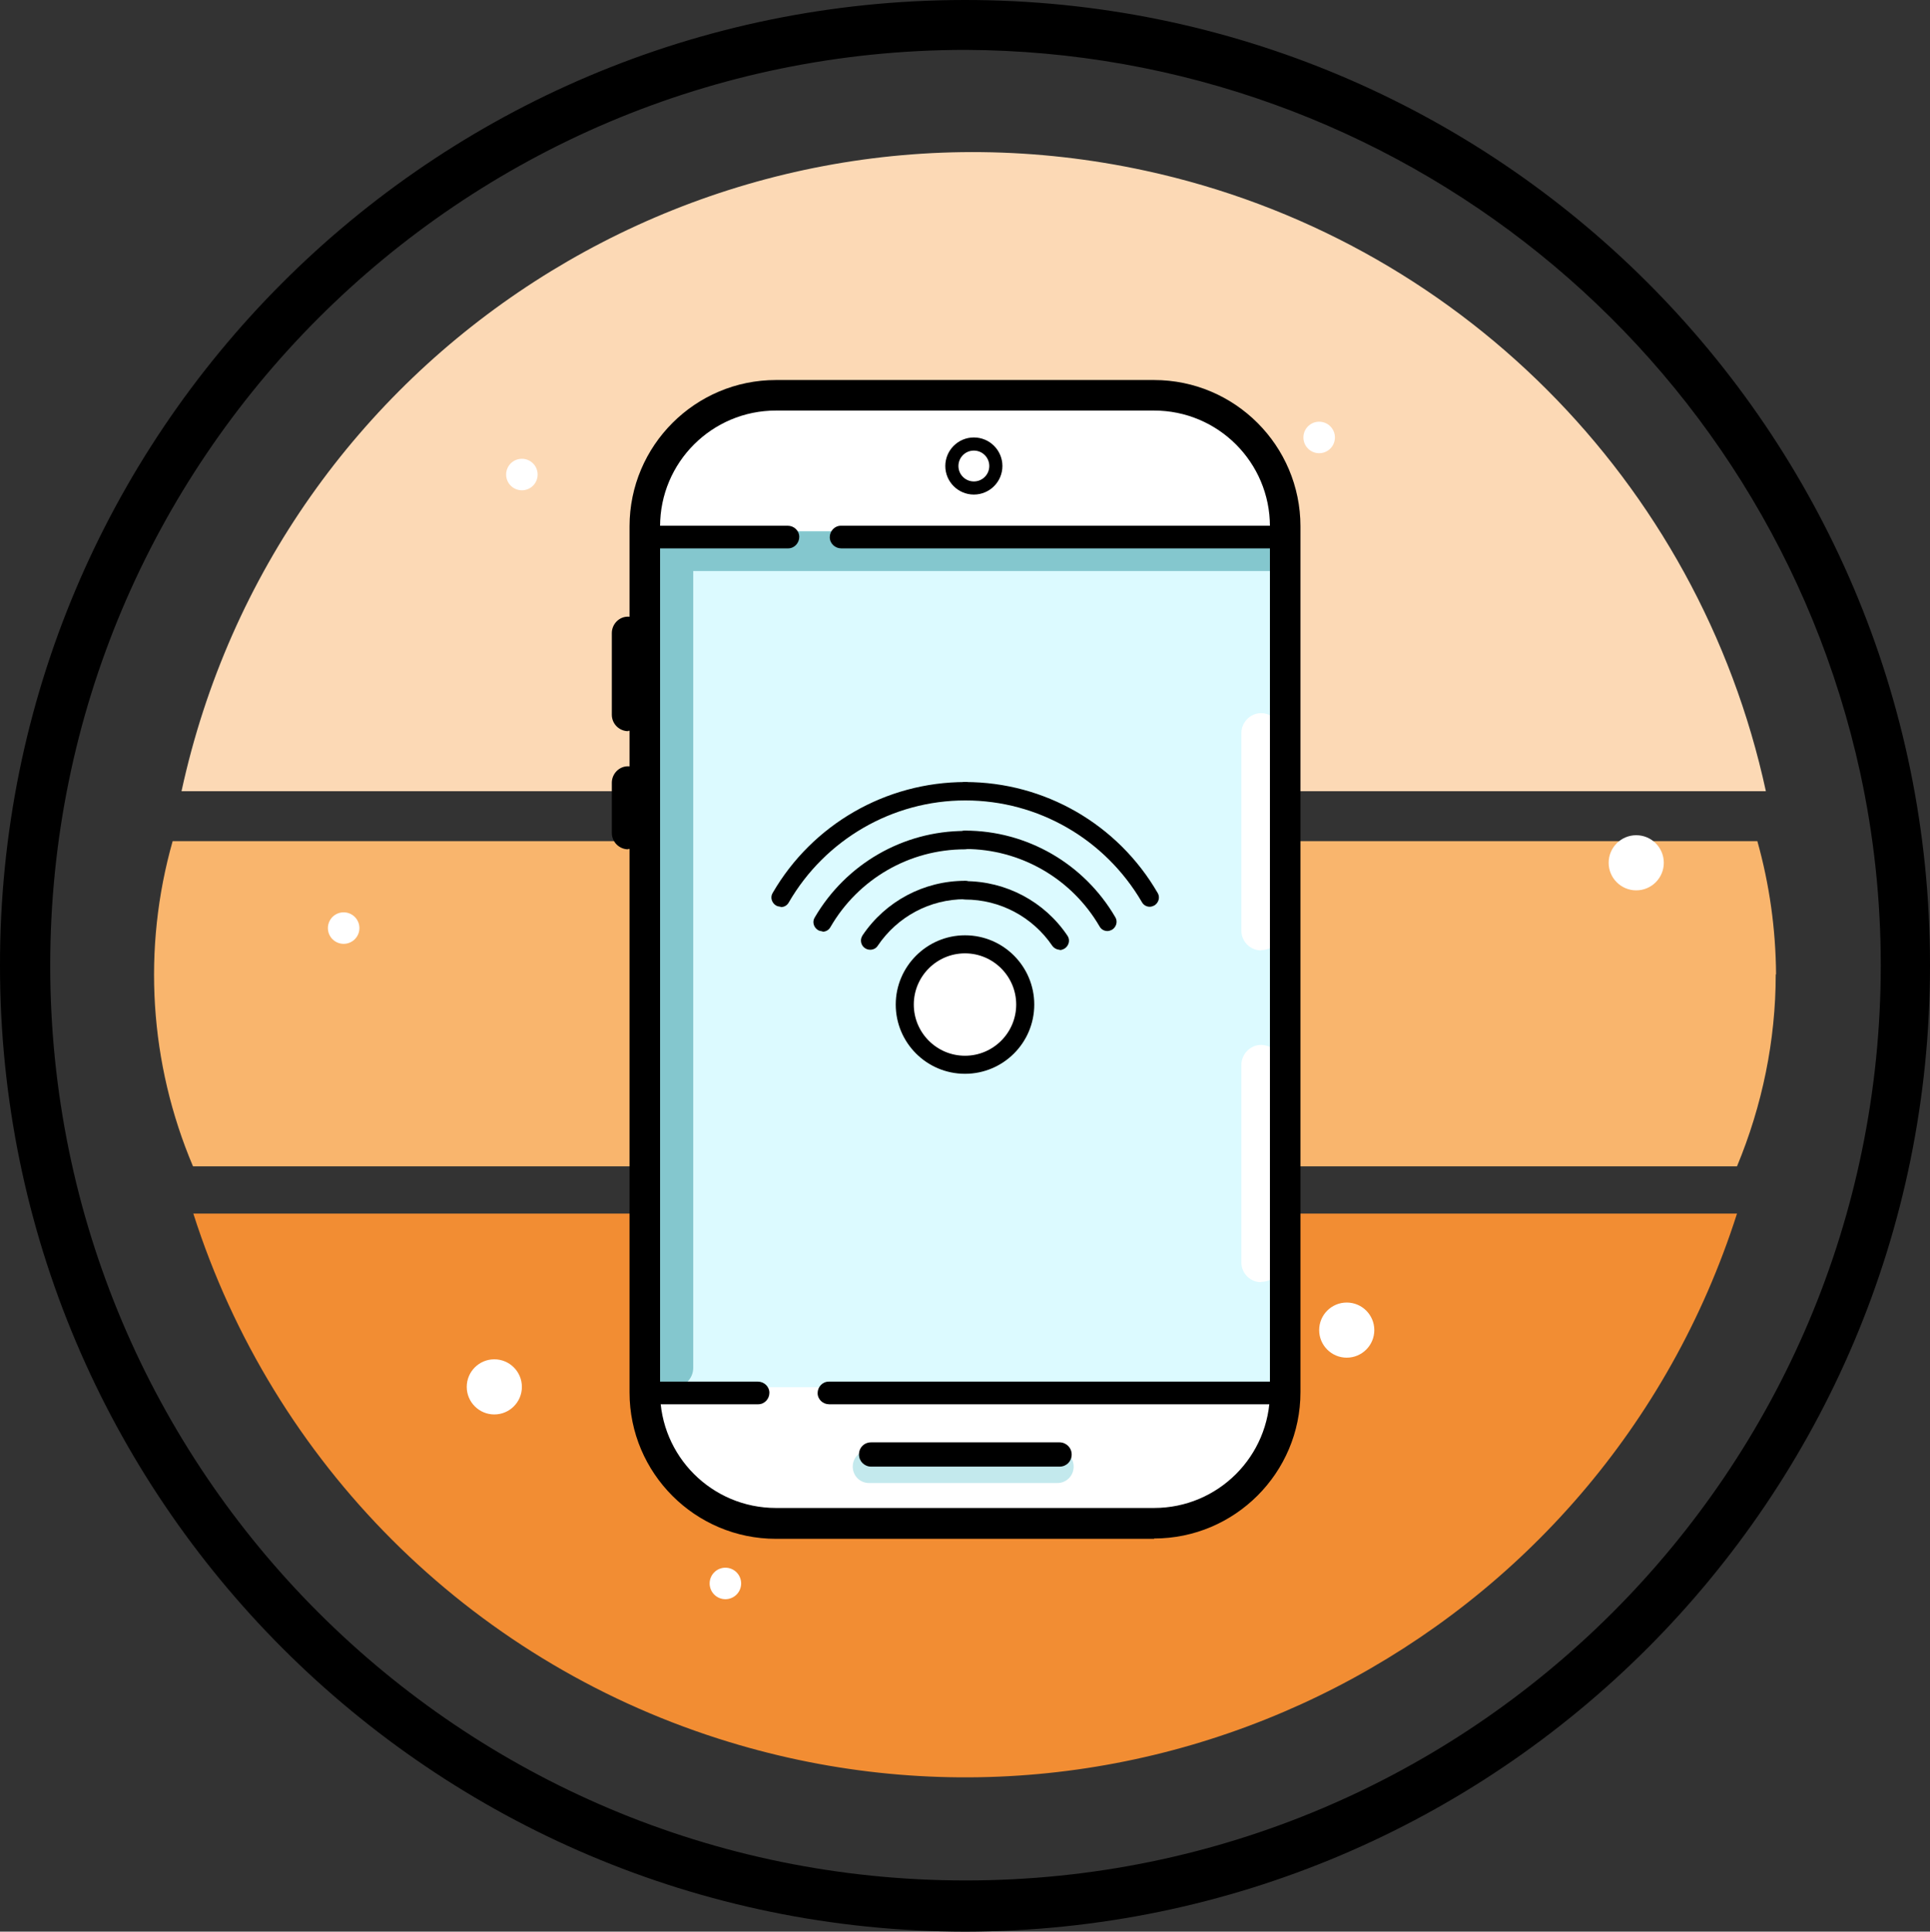 <?xml version="1.0" encoding="UTF-8"?>
<svg id="Layer_2" data-name="Layer 2" xmlns="http://www.w3.org/2000/svg" viewBox="0 0 58.8 58.86">
  <rect x="0" y="0" width="58.8" height="58.86" fill="#333333" stroke="none"/>
  <defs>
    <style>
      .cls-1 {
        fill: #f9b56d;
      }

      .cls-2 {
        fill: #f28d33;
      }

      .cls-3 {
        fill: #fff;
      }

      .cls-4 {
        fill: #fcd9b5;
      }

      .cls-5 {
        fill: #84c7ce;
      }

      .cls-6 {
        fill: #dcfaff;
      }

      .cls-7 {
        fill: #c3e9ed;
      }
    </style>
  </defs>
  <g id="Layer_1-2" data-name="Layer 1">
    <g>
      <path d="M29.41,58.86C13.17,58.84,0,45.68,0,29.43-.02,13.19,13.13,.02,29.37,0s29.42,13.13,29.43,29.37c0,.02,0,.04,0,.06,0,16.24-13.16,29.4-29.39,29.43ZM29.41,1.52C14.01,1.53,1.53,14.02,1.53,29.42c0,15.4,12.49,27.88,27.89,27.88,15.4,0,27.88-12.49,27.88-27.89,0-1.98-.21-3.95-.63-5.88C53.86,10.71,42.53,1.57,29.41,1.52h0Z"/>
      <path class="cls-2" d="M5.88,36.98H52.92c-4.15,12.99-18.05,20.15-31.03,16-7.61-2.43-13.57-8.39-16-16Z"/>
      <path class="cls-4" d="M53.8,24.11H5.53C8.42,10.78,21.56,2.31,34.89,5.2c9.47,2.05,16.86,9.44,18.91,18.91Z"/>
      <path class="cls-1" d="M54.1,29.69c0,2.01-.41,4-1.18,5.85H5.88c-1.33-3.14-1.55-6.63-.62-9.91H53.54c.37,1.32,.56,2.68,.57,4.06Z"/>
      <circle class="cls-3" cx="40.19" cy="13.33" r=".48"/>
      <circle class="cls-3" cx="10.47" cy="28.28" r=".48"/>
      <circle class="cls-3" cx="30.62" cy="28.75" r=".48"/>
      <circle class="cls-3" cx="22.1" cy="48.25" r=".48"/>
      <circle class="cls-3" cx="15.9" cy="14.46" r=".48"/>
      <circle class="cls-3" cx="41.03" cy="40.53" r=".84"/>
      <circle class="cls-3" cx="49.85" cy="26.29" r=".84"/>
      <circle class="cls-3" cx="15.06" cy="42.26" r=".84"/>
      <path class="cls-3" d="M35.16,46.42h-11.52c-2.21,0-4-1.79-4-4V16.04c0-2.21,1.79-4,4-4h11.52c2.21,0,4,1.79,4,4v26.38c0,2.21-1.79,4-4,4Z"/>
      <path class="cls-6" d="M39.16,16.19v26.08H19.64V16.19h19.53Z"/>
      <path class="cls-5" d="M20.52,42.28c-.33,0-.6-.27-.6-.6V16.79c0-.33,.27-.6,.6-.6h18.3c.33,0,.61,.27,.61,.6,0,.33-.27,.61-.6,.61,0,0,0,0,0,0H21.12v24.28c0,.33-.27,.6-.6,.6Z"/>
      <path d="M24.01,16.71h-4.37c-.19,0-.35-.15-.35-.34,0-.19,.15-.35,.34-.35h4.37c.19,0,.35,.15,.35,.34,0,.19-.15,.35-.34,.35h0Z"/>
      <path d="M39.16,16.71h-13.53c-.19,0-.35-.15-.35-.34,0-.19,.15-.35,.34-.35h13.53c.19,0,.35,.15,.35,.34,0,.19-.15,.35-.34,.35h0Z"/>
      <path d="M23.1,42.79h-3.46c-.19,0-.35-.15-.35-.34,0-.19,.15-.35,.34-.35h3.46c.19,0,.35,.15,.35,.34,0,.19-.15,.35-.34,.35h0Z"/>
      <path d="M39.16,42.79h-13.9c-.19,0-.35-.15-.35-.34,0-.19,.15-.35,.34-.35h13.9c.19,0,.35,.15,.35,.34,0,.19-.15,.35-.34,.35h0Z"/>
      <path class="cls-7" d="M32.21,45.19h-5.73c-.28,0-.5-.22-.5-.5s.22-.5,.5-.5h5.73c.28,0,.5,.22,.5,.5s-.22,.5-.5,.5Z"/>
      <path class="cls-3" d="M38.42,39.07c-.33,0-.6-.27-.6-.6v-6.02c0-.33,.27-.61,.6-.61,.33,0,.61,.27,.61,.6,0,0,0,0,0,0v6.02c0,.33-.27,.6-.6,.6Z"/>
      <path class="cls-3" d="M38.42,28.96c-.33,0-.6-.27-.6-.6v-6.02c0-.33,.27-.61,.6-.61,.33,0,.61,.27,.61,.6,0,0,0,0,0,0v6.02c0,.33-.27,.6-.6,.6Z"/>
      <path d="M35.16,46.89h-11.52c-2.46,0-4.46-2-4.46-4.46V16.04c0-2.46,2-4.46,4.46-4.46h11.52c2.46,0,4.46,2,4.46,4.46v26.38c0,2.46-2,4.46-4.46,4.46ZM23.64,12.51c-1.95,0-3.53,1.58-3.53,3.53v26.38c0,1.95,1.58,3.53,3.53,3.53h11.52c1.95,0,3.53-1.58,3.53-3.53V16.04c0-1.95-1.58-3.53-3.53-3.53h-11.52Z"/>
      <path d="M29.67,15.07c-.48,0-.87-.39-.87-.87,0-.48,.39-.87,.87-.87,.48,0,.87,.39,.87,.87h0c0,.48-.39,.87-.87,.87Zm0-1.34c-.26,0-.47,.21-.47,.47,0,.26,.21,.47,.47,.47,.26,0,.47-.21,.47-.47h0c0-.26-.21-.47-.47-.47Z"/>
      <path d="M32.27,44.69h-5.73c-.2,0-.37-.16-.37-.37s.16-.37,.37-.37h5.74c.2,0,.37,.16,.37,.37s-.16,.37-.37,.37h0Z"/>
      <circle class="cls-3" cx="29.4" cy="30.62" r="1.84"/>
      <g>
        <g>
          <path d="M26.51,28.94c-.15,0-.28-.12-.28-.28,0-.06,.02-.11,.05-.16,.7-1.04,1.87-1.66,3.12-1.66,.15,0,.28,.12,.28,.28s-.12,.28-.28,.28h0c-1.07,0-2.06,.53-2.66,1.42-.05,.08-.14,.12-.23,.12Z"/>
          <path d="M25.06,28.38s-.1-.01-.14-.04c-.13-.08-.18-.25-.1-.38h0c.95-1.63,2.69-2.64,4.58-2.64,.15,0,.28,.12,.28,.28s-.12,.28-.28,.28h0c-1.69,0-3.25,.9-4.1,2.37-.05,.09-.14,.14-.24,.14Z"/>
          <path d="M23.78,27.63s-.1-.01-.14-.04c-.13-.08-.18-.25-.1-.38,0,0,0,0,0,0,1.21-2.09,3.45-3.38,5.87-3.38,.15,0,.28,.12,.28,.28s-.12,.28-.28,.28h0c-2.22,0-4.27,1.19-5.38,3.11-.05,.09-.14,.14-.24,.14Z"/>
        </g>
        <g>
          <path d="M32.29,28.94c-.09,0-.18-.05-.23-.12-.6-.88-1.59-1.41-2.66-1.41h0c-.15,0-.28-.12-.28-.28,0-.15,.13-.27,.28-.28,1.25,0,2.42,.62,3.12,1.66,.09,.13,.05,.3-.08,.39,0,0,0,0,0,0-.05,.03-.1,.05-.16,.05Z"/>
          <path d="M33.74,28.37c-.1,0-.19-.05-.24-.14-.85-1.46-2.41-2.36-4.1-2.36h0c-.15,0-.28-.13-.28-.28,0-.15,.13-.28,.28-.28,0,0,0,0,0,0,1.89,0,3.63,1.01,4.58,2.64,.08,.13,.03,.3-.1,.38-.04,.02-.09,.04-.14,.04Z"/>
          <path d="M35.03,27.63c-.1,0-.19-.05-.24-.14-1.12-1.92-3.16-3.1-5.38-3.1h0c-.15,0-.28-.12-.28-.28s.12-.28,.28-.28h0c2.42,0,4.65,1.29,5.86,3.38,.08,.13,.03,.3-.1,.38-.04,.02-.09,.04-.14,.04h0Z"/>
        </g>
      </g>
      <path d="M29.4,32.72c-1.17,0-2.11-.95-2.11-2.11s.95-2.11,2.11-2.11c1.17,0,2.11,.95,2.11,2.11,0,1.17-.95,2.11-2.11,2.11Zm0-3.67c-.86,0-1.56,.7-1.56,1.56,0,.86,.7,1.56,1.56,1.56,.86,0,1.56-.7,1.56-1.56h0c0-.86-.7-1.56-1.56-1.56Z"/>
      <g>
        <path d="M19.14,22.28c-.27,0-.5-.22-.5-.5v-2.49c0-.27,.22-.5,.49-.5s.5,.22,.5,.49c0,0,0,0,0,0v2.49c0,.27-.22,.5-.5,.5Z"/>
        <path d="M19.14,25.88c-.27,0-.5-.22-.5-.5v-1.53c0-.27,.22-.5,.49-.5s.5,.22,.5,.49c0,0,0,0,0,0v1.53c0,.27-.22,.5-.5,.5Z"/>
      </g>
    </g>
  </g>
</svg>